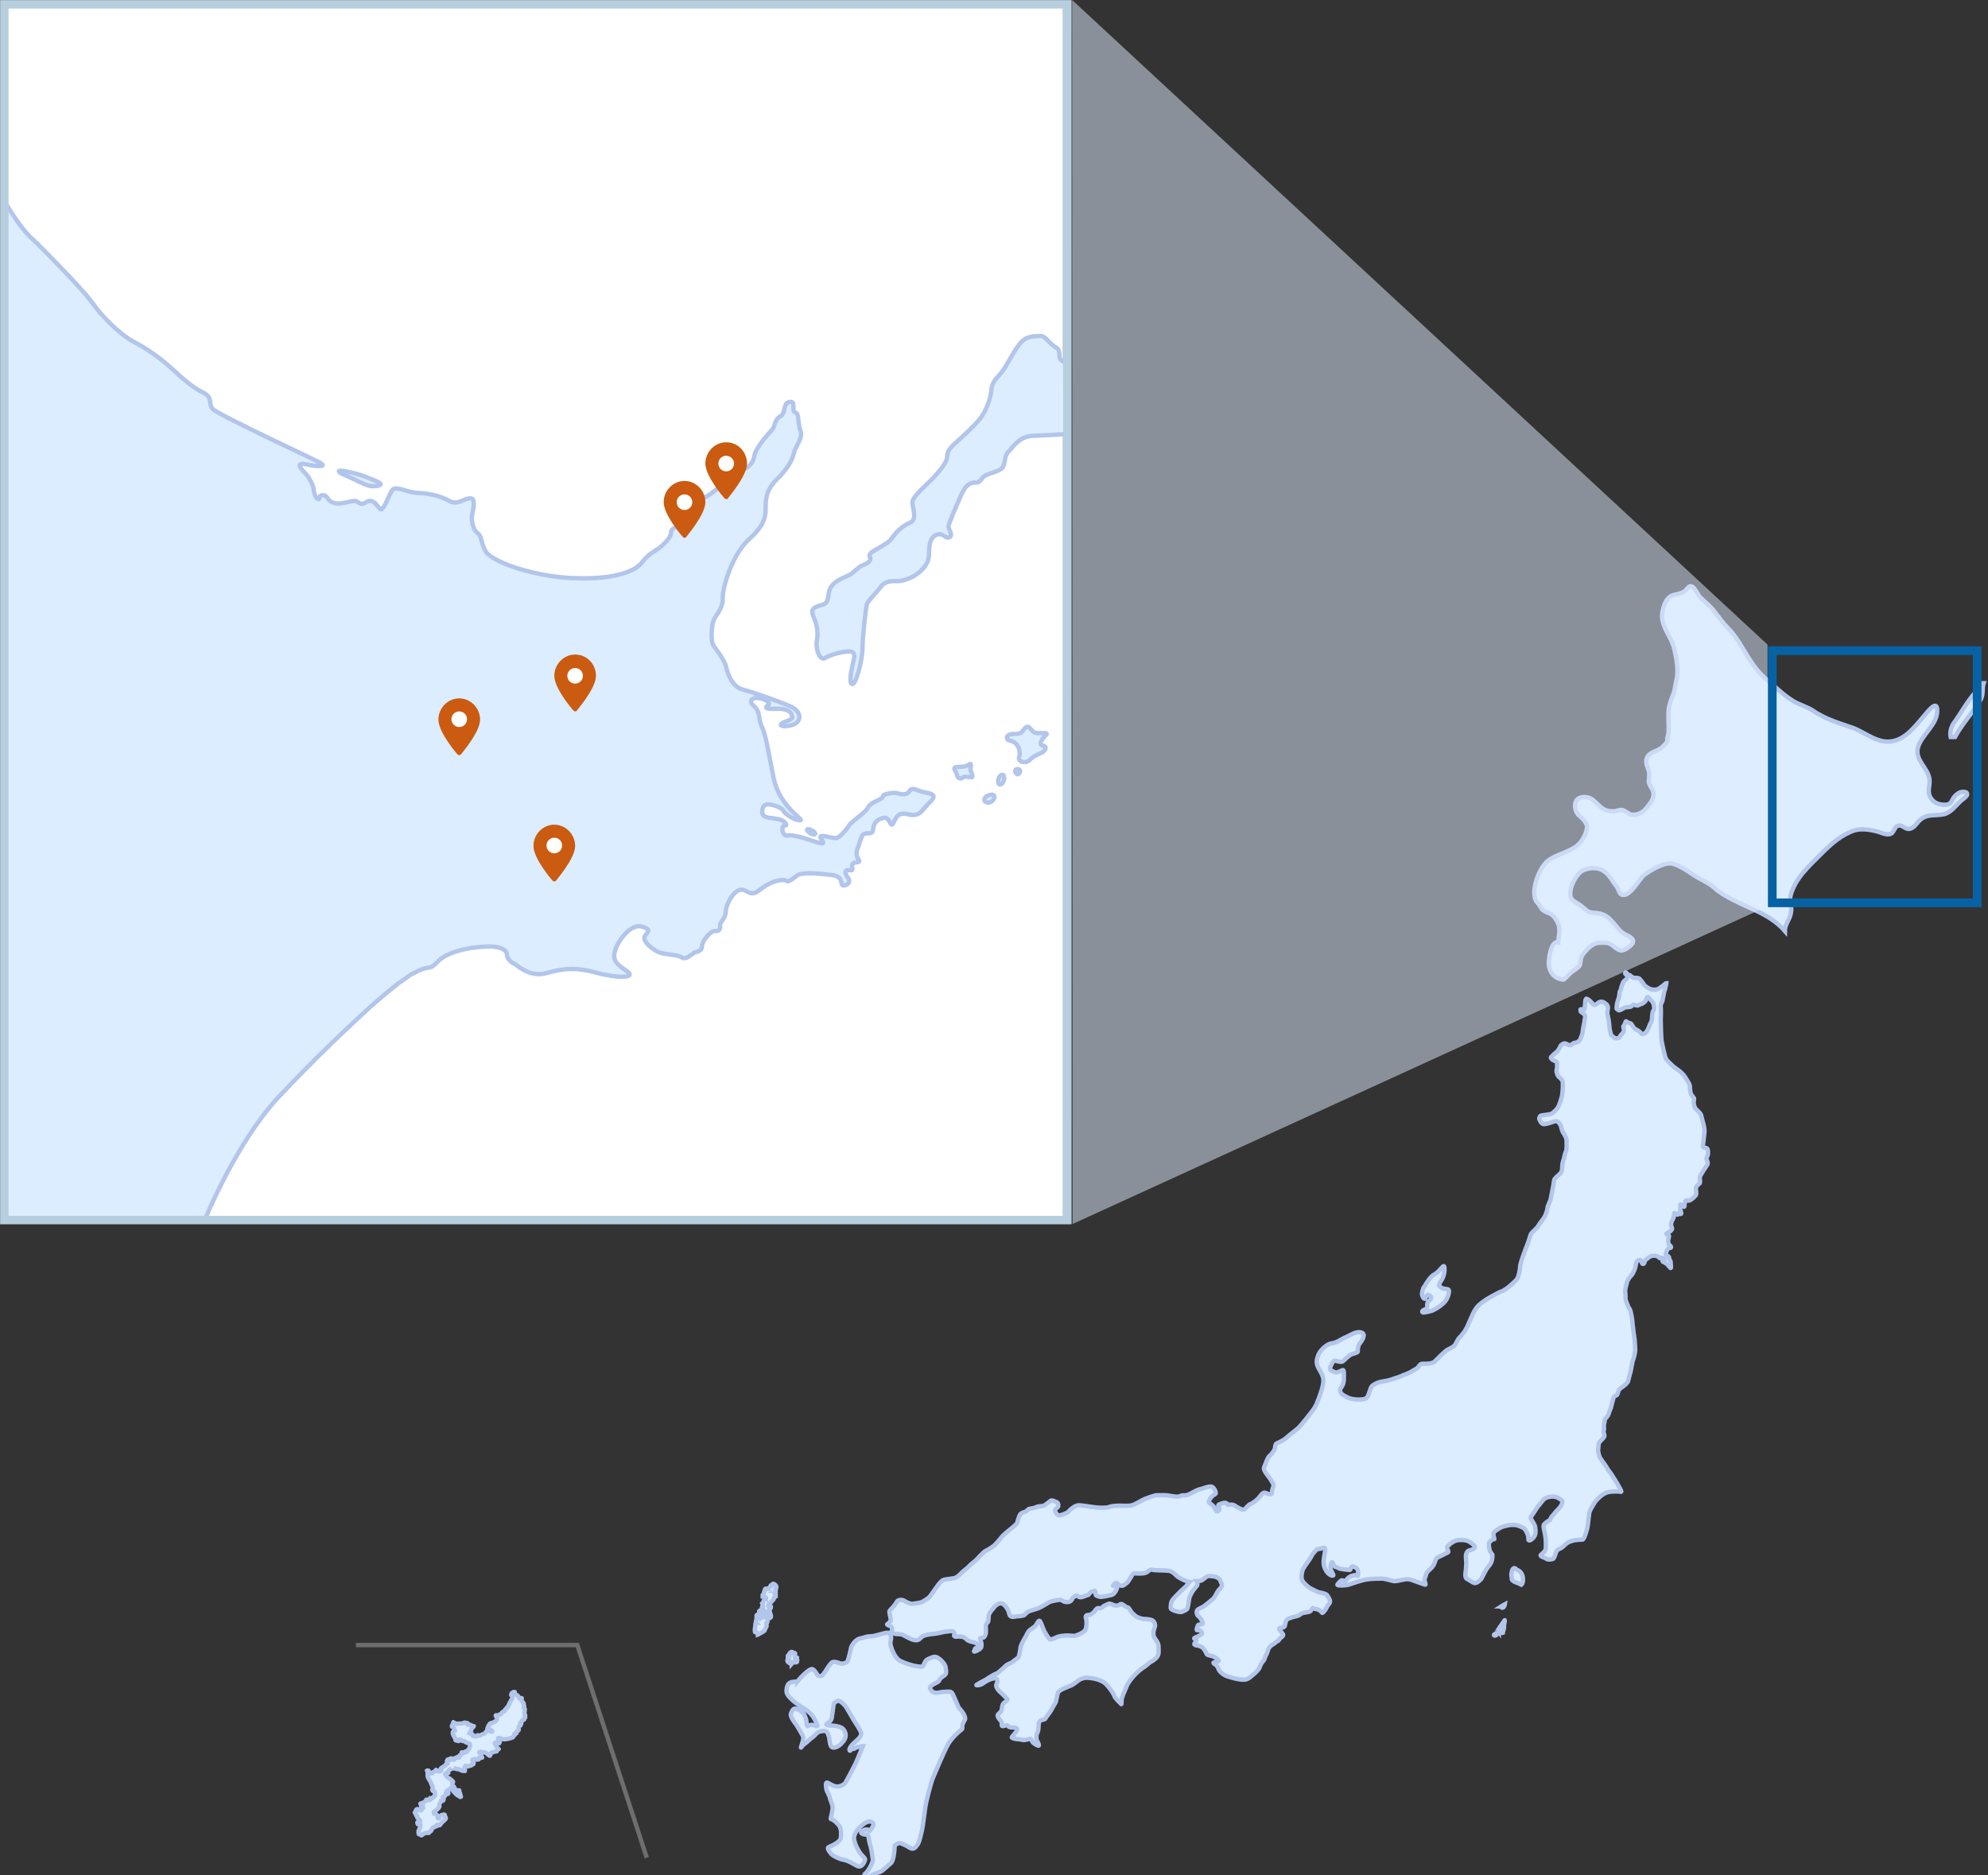 <svg version="1.1" xmlns="http://www.w3.org/2000/svg" x="0" y="0" width="458" height="432" viewBox="0 0 458 432" xml:space="preserve"><rect x="0" y="0" width="458" height="432" fill="#333333" stroke="none"/><style type="text/css">.st0{fill-rule:evenodd;clip-rule:evenodd}.st0,.st2{fill:#dbedff;stroke:#b2c5eb}.st7,.st8{fill-rule:evenodd;clip-rule:evenodd;fill:#ca5b10}.st8{fill:#fff}</style><g id="map"><g id="jpmap"><g id="Group"><path id="Combined-Shape" class="st0" d="M205.1 376.5c.3.7.2 1.1.1 1.5-.1.4-.1.9.1 1.4.1.5.9 2.6 2 3.2s2.9 1.1 3.4 1.2 1.7.3 1.9.1c.2-.2.5-1.4 1.1-1.6.5-.2 1.4-.8 2.1-.5.7.3 1.8 1.4 2 2.1.1.6.4 1.6-.1 2s-.9.6-1.1.9c-.2.2-.2.5-.5.7s-2.2.9-1.8 1.6c.4.6.6.9 1.6.9 1-.1.9-.2 1.4-.2s1.6-.2 1.9.1c.3.2.8 1.6 1.1 2.2.3.6.4 1.2.9 1.7s1.4 1.8 1.1 2.4-.6 1-.6 1.4.1.7-.2.9c-.3.2-2.2 1.8-3.1 3.4s-3 6.6-3.5 7.8c-.5 1.3-1.5 5.2-1.7 6.5s-.6 4.8-.8 5.5c-.2.8-.6 2.9-1.1 3.4-.4.5-.6.9-1.3.8-.6-.2-.8-.5-1.5-.8s-1.2-.6-1.6-.4c-.5.3-.8.3-.8.9s-.2 3.2-.9 3.7-1.7 1.7-2.5 2c-.8.2-1.8.6-2.3 1s-1.1 1-1.1.6.1-.6-.1-.7c-.1-.2-.2-.3.3-.7.5-.4 1.6-2.3 1.6-3-.1-.7-.3-2.2-.5-3-.3-.8-.5-2.1-.5-2.3-.1-.2-.1-.5-.6-.5s-1.3-.3-1.1-.6c.2-.3.6-.5 1-.6.4 0 .8 0 .8.2s.1.3.3 0 .9-1.2.7-1.6-1-.8-2.2.1-2.5 2.3-2.2 3.7c.3 1.4 1.1 2.7 1.5 3.2s1.1 1.1 1 1.3c0 .2-.6 2.1-1.8 1.5s-2-1.2-3.1-1.4c-1.1-.2-2.7-1-3-1.5-.4-.5-1-1.3-.4-1.5s2.6-1.2 2.7-2c.1-.8.2-2.1-.4-2.9-.5-.7-1.2-1.2-1.5-1.4-.3-.1-.5 0-.4-.4s.5-1.9.4-2.7c-.2-.8-.5-1.4-.6-1.8 0-.5-.7-1.5-.8-2s-.3-1.8.2-1.6c.5.2 1.5.9 2.2.9.6 0 1.7-.3 2.1-1.1.4-.8 2.1-3.8 2.6-5.1.5-1.2 1.3-3.1 1.3-3.1s-.6 0-.7.1c-.1.1-.7.1-1 .3-.3.2-.4.3-.5.2-.1-.1-.1-.4-.3-.1s-.5.8-.6.4c-.1-.3.4-1.1 1-1.6.5-.5 1.8-1.4 1.7-2.3-.2-.8-1.3-2.3-1.7-3s-1.4-2.4-1.7-2.9-1.5-1.8-2.1-1.5-.8.4-.9 1.1c-.1.7-.2 1.8-.3 2.2-.1.5 0 .8-.4 1.3-.5.5-1.2.7-.8.9.5.2.9.1 1.7.2s1.6.3 2 .7c.4.4 1.2 1.6 0 3-1.1 1.4-2.5 1.7-2.8.9-.3-.7-.3-1.9-.5-2.3s-.2-1.2-1.2-1.1-1.4.3-1.9.9-.8.6-1.5 1.3c-.7.7-1.1.8-1.4 1.2-.3.4-.5.7-.3.1s.6-1.7.4-2.3c-.3-.6-1.2-2.1-1.6-2.7-.5-.6-1.4-1.9-1.2-2.5.3-.6.5-1.4 1.3-1.1s1.6.9 1.8 1.3c.1.4.5 1.1.5 1.6s.1 1.2.3 1.1.5-.4 1.1-.3 1.2.5 1.1.1c-.1-.4-.7-1.7-1.3-2.4-.6-.7-1.6-1.5-2.3-1.8-.6-.4-3.5-2.3-3.5-3.6s.4-2.1 1.4-2.2c1-.2 1 0 1 0s2.9-3.5 3.7-2.9.9 1.4 1.3 1.5c.4.1.6.2 1.1-.4s1.6-2.7 2.2-2.8c.6-.1 1 .1 1.6.3.5.2 1.4 0 1.7-.4s.9-3.3.9-3.3.7-1.7 2-2c1.4-.3 1.4-.5 2.2-.5s1.4-.2 2.2-.4 2.3-.8 2.6-.1zm50.8-7c.5.3 1.1.5 1.6.4.4-.1.7-.6 1.2-.2.6.4.7.5 1 .6.3 0 .5.4.7.7.1.3.7.9 1.2 1.3s1.5.7 2 .7 1.7.1 2 .4c.3.2.7.9.4 1.6-.3.8-.4 1.5-.1 2.2.4.7.9 1.1 1 2 0 .8.2 1.9-.3 2.5-.5.7-1.2 1-1.8 1.4-.5.4-1 .9-1.4 1.1-.5.3-1.3 1-1.8 1.5s-1.4 1.6-1.8 2.3c-.4.8-.7 1.7-1 2.3-.2.6-.4 1.1-.4 1.4 0 .4 0 1.1-.1.9-.2-.2-1.4-1.3-1.6-1.9s-1.1-1.9-2-2.8c-.9-.8-2.5-1.2-3.5-1.3-1-.1-1.8-.1-2.8.6-.9.7-1.4 1.1-2.1 1.3-.6.3-2.2.8-2.5 1.4s-.4 2.1-.7 2.5c-.3.4-.9 1.7-1.3 2.2s-.9 1.2-1 1.4c-.1.2-.9.2-1.2.5-.2.3-.3.3-.3.8s-.1 1.5-.2 1.7-.3.5-.3.9-.1.7.1 1.1.7 1.3.3 1.2c-.4-.1-1-.5-1.3-.8-.2-.3-.3-.8-.6-.8-.3.1-.6.2-1.3.3-.6 0-.9-.2-1.5-.2s-1.6-.3-1.4-.5 1.2-1.4 1.2-1.6v-.2s.2-.4-1-.4-.9-.4-1.2-.5c-.4-.1-1.1.4-1.3.1-.1-.2.1-.9-.2-1.1-.3-.3-1-1.1-.7-1.5.3-.3.9-.7.9-1.3.1-.7.2-1.1.4-1.3.2-.2 1-.7.9-.9-.1-.1-1.2-1.3-1.6-1.6-.4-.3-1.1-1.2-1-1.7.2-.5.6-1.3-.1-1.5-.7-.1-1.5.3-1.9.5s-.8.5-1.3.8-1.7.4-1.1.1c.5-.4 1.9-1 2.3-1.3s1.7-1.1 2.1-1.2c.3-.1.8-.5 1.2-.9.4-.3.6-.6 1.1-1s1.2-.5 1.6-.9 1.2-.8 1.3-1.1c.1-.3.4-1.7.4-2.1s.7-1.7 1-2.2c.3-.4.6-1.3 1-1.7.4-.4 1.2-.8 1.5-1.2.3-.4.7-1.4 1-1 .3.5.6 1.4.8 1.9.2.5 1.2 2.2 1.5 2.3.3 0 .3 0 .9-.2.6-.3 1-.5 1.8-.6s1.2-.1 1.4-.1c.2 0 1.6.1 1.6.1s2.1-.6 2.5-1.5c.3-.9.2-1.6.2-2 0-.3-.5-1.2.2-1.3.6-.1.6.1 1.3-.5.6-.5.8-1.2 1.3-1.1.4.1.7 0 1.2-.5.4-.1 1.1-.7 1.6-.5zm118.6-145.4c.1-.2.3.2.4.3s.5.3.6.3c.1.1.5.4.7.5s.5.1.9.1.7.2.8.4c.2.2.8 1 .9 1.2s.9.8 1.5 1 1.4.1 1.6 0c.2 0 1.6-1.1 1.7-1.2.1-.2.3-.2.3-.2s-.1.8-.2.9c0 .2-.1.6-.2.8s-.5 2.4-.5 2.4-.5.9-.4 1.3c.1.4 0 2.6 0 3.2 0 .6.1 4.1.2 4.7.1.5.7 3.7 1.1 4.3.4.5 1.2 1.2 1.6 1.6.5.4 1.4 1 1.6 1.2.3.3.8.7 1.1 1.2.3.5 1.1 1.7 1.1 2s.1 1.7.3 2c.2.3.4.6.6.8s0 .7 0 1.1c0 .4.2 1.2.5 1.5s1.1 1 1.2 1.4c.1.4.5 1.9.6 2.3.1.5.2 1 .2 1.4s-.3 2.5-.3 2.8-.2.7 0 .9c.2.2.7.1.9.3.2.2.3 1.2.1 1.6-.2.5-.3.7-.2 1 .1.3.4.7.1 1.2s-.9 1.3-1.1 1.7c-.2.4-.5.7-.6 1.2 0 .5.2 1.2-.1 1.4-.3.2-.7.6-.8 1 0 .4.1 1.1.1 1.2s0 .4-.3.7c-.3.3-.6.6-1.1.9s-1-.1-1.1.2c-.1.3-.3.9-.2 1 0 .1 0 .5-.3.3s-.8-.7-.7-.4c.1.4-.1.9 0 1.1.1.3.4 1 .1 1s-.4-.5-.5-.1c0 .4-.5.2-.6.1-.1-.2-.4-.4-.4-.1 0 .4-.1 1-.3 1.3-.2.3-.5.9-.4 1.4s.3.7.2.9c-.2.2-.3.5-.6.6-.4.2-.9.4-.6.6s.6.2.5.5-.1.6-.2 1c0 .4.1.7.3.9.3.3.5.5.3.7-.3.1-.2-.2-.5.1-.3.3-.5.7-.5.9 0 .2-.3.4 0 .7.3.2.5.2.6.4.1.2-.1 0 .1.5s.3.3.3.8.2 1.5-.1 1.2c-.3-.3-.7-.9-1.1-1.1s-.9-.4-.6-.5c.3-.2.7-.3.3-.5-.5-.2-.6-.3-.8-.2-.2.1-.1.2-.4-.1-.3-.2-.5-.4-1.2-.4-.6 0-1.1.3-1.4.6-.4.3-.6.4-.7.7 0 .3-.1.5-.3.6-.2 0-.3 0-.4-.4-.2-.4-.2-.6-.5-.5-.4.1-.6.2-.7.5s-.2 1.3-.5 1.9-.4.9-.8 1.3-.9 1.2-.9 1.6c-.1.4-.4 1.3-.4 1.9.1.6.1 1.5.1 1.8s.6 1.7.7 1.9c.1.2.4.5.5 1.1s.4 1.7.4 2.6c.1.8.4 3.4.5 3.9 0 .5.2 2.1.1 2.6s-.2 1.2-.4 1.7c-.2.6-.2.5-.3 1.2-.2.7-.2 1.3-.4 1.9-.2.6-.4 1.7-.6 2.2-.3.4-.5.6-.9.9-.5.4-.9.6-1.1.9-.2.2-.3 1.2-.6 1.3-.3.1-.6.2-.7.6s-.5 1.9-.6 2.3c-.2.4-.4 1.1-.6 1.6s-.8.8-.8 1.2c0 .4-.2.9-.2 1.2 0 .4.1.9 0 1.1s-.1.5 0 .7.3.7-.2 1.2-1 1-1 1.3c0 .4-.2 1.4-.1 1.8.1.5.3 1.3.5 1.5.1.2 1.2 1.6 1.4 2 .2.4.8 1.2 1.1 1.6.3.5 1.5 2.3 1.6 2.6.2.4.7 1.2.7 1.3 0 .1.1.3-.2.2-.3-.1-1.6-.1-2.4 0-.7.1-1.1.3-1.6.6s-1.7 1.4-2 2-1.1 1.6-1.2 2.5-.3 2.8-.4 3.2c-.1.4-.7 2.7-1.1 2.7s-1.6.1-2 .2-1.2.3-1.7.7c-.5.4-.8.8-1.3 1.1-.5.2-.9.4-1.1.9s-.4 1.5-.8 1.6-1.2.2-1.5-.1c-.4-.3-1.6-.5-1.2-.9s1-.7 1.1-1.4c.1-.7 0-2.5-.1-2.9 0-.4-.4-1.9-.4-2.1s0-.5.2-.7.6-.5.9-.7c.3-.1.5-.2.5-.5.1-.3.7-1 .9-1.2.2-.3.6-.7.9-1s1.3-1.5.8-2-1.3-.9-2.1-.9c-.7 0-1.6.2-2 .6s-1.2 1.5-1.5 1.8c-.3.4-.6 1-.9 1.4-.2.4-.8.9-.6 1.3.2.4.8 1.3.9 1.6.1.4.4 1.9-.2 2.6-.5.7-1.4 1.2-1.3.4.1-.8-.6-1.9-.8-2.2-.2-.3-1.4-.8-1.9-.9s-1.3-.1-1.8 0-1.5.3-2 .6-1.3.8-1.4 1-.2.5-.1.9.3.8.1.7c-.2-.1-1.2.6-1.2 1.1s.1 1.2.2 1.5.5.9.6 1c0 .2.2 1.5-.8 2.6-1 1.2-1.4 2.5-1.7 2.9-.4.5-1.2 1.2-1.7 1s-1.3-.8-1.6-.9c-.3-.1-.5-.7-.4-1.3.1-.6.2-1.8.2-2.3s-.1-1.2-.1-1.7.3-1.2.8-1.3c.5-.1 1.3-.4 1.3-.8 0-.3-.9-1-1.5-1.3s-1.8-.4-2.7-.2c-.8.2-1.6.8-1.8 1.1-.3.2-.5.2-.4.7s.5.8.1 1l-1.6.8c-.5.2-.9.4-1.1.7-.1.4-.4 1.3-.8 1.8s-1.3 1.1-1.4 1.6-.5 1.2-.4 1.6.4 1 .1.9-1.5-.5-2.3-.8-1.4-.6-2.5-.4c-1 .2-1.7.4-2.3.4-.6-.1-1.9-.5-2.6-.6-.7 0-2.6 0-3.8.2-1.2.2-3.5 1-4.1 1.2s-2.7.3-2.6 0c.2-.3.9-1.2 1.2-1 .3.1.6.5.8 0 .3-.5 1-1 1.5-1.1s.7-.2 1 0 .3-.1.3-.5-.1-1.1-.5-1.3c-.4-.2-.9-.5-1.1-.1s-.1.7-.6.6-1.7-.1-2.3-.4c-.5-.3-.8-.2-1-.5s-.5-1.2-.6-.8c-.2.4-.4.9-.2 1.6.2.6.8 1.4.5 1.4-.3.1-1.1-.2-1.7-1.3-.6-1.1-.5-1.9-.4-2.7.1-.8.3-1.6.3-1.9s0-.5-.3-.5-.3.1-.7.2c-.4.1-.6 0-.9.2s-.5.5-.7.7-.6.8-.7 1.1c-.2.4-1.5 2.1-1.8 2.7s-.5 2-.2 2.6 1.5 1.7 2 1.9c.5.2 1.6.9 2.1.9.5.1 1.5.3 1.7.7.2.4.9 1.2.5 1.8-.5.5-.6.9-.9 1.4-.3.4-.7.9-.8.8-.1-.1-.4-.5-.8-.7-.3-.1-.5-.2-.8-.2s-.5-.4-.7-.1-.3.7-.9.8c-.5.1-.7.1-1.1.2s-.6.2-.8.4-.8.4-1.4.5c-.6.2-1.6.4-1.8.9-.2.5-.2.9-.3 1.2-.1.2-.3.4-.6.4-.4 0-.8.1-.7.4.1.3 1.1 1.1.9 1.4-.2.4-.6.5-.8.8-.2.3-.3.4-.4.5s-.3 0-.5.3c-.2.2-.7.5-1 .7s-.8.8-.8 1.2c-.1.5-.5 1.1-.6 1.4-.2.3-.1.6-.4.9s-.8 1.1-.8 1.3c0 .2-.4.9-1.2 1.6-.8.6-1.4 1.5-2.6 1.5s-2.9-.5-3.8-.8-1.8-1.1-2-1.7c-.2-.5-.5-.9-.7-1s-.7-.4-.3-.5c.4-.1 1.4-.2 1-.5s-.7-.7-1.3-.9c-.6-.2-1.2-.2-1.4-.5-.2-.4-.5-1.2-1.1-1.6-.6-.3-1-.4-1.3-.4-.3-.1-.6-.2-.4-.5s.5-.5.4-.8c-.2-.2-.8-.2-.3-.5.5-.2 1.7-.7 1.6-1 0-.3-.3-.6-.6-.7-.4-.1-.7.2-.6-.3s.3-1 .5-1 1 0 .9-.4-.7-1.4-1-1.5c-.3-.2-.6-1-.3-1.4.3-.4 1.1-.6 1.5-.9s2.1-1.6 2.4-2 .7-1.3 1-1.7c.4-.4.8-.8.8-1.2 0-.4-.4-.9-.4-1.1s-.5-.6-1-.8c-.5-.1-1.6-.3-2-.1-.4.2-1.2 1-1.5 1-.1 0-.5.1-.9.1.2.3.2.7.1 1-.3.4-.7.8-1.1 1.4-.3.5-.5.9-.7 1.4-.1.5-.3 2.3-.5 2.6-.3.3-.8.5-1.3.7-.5.1-2.5-.4-2.5-.9 0-.4 0-1.5.5-2 .4-.5 1.7-1.8 1.7-1.8s1.1-1 1.3-1.2c.2-.2.5-.7.8-1-.1 0-.2 0-.3-.1-1-.3-2.4-1-2.7-1.4-.4-.4-1-1-1.8-1.1s-3.4-.1-3.6-.2c-.2 0-.4-.2-.8.1-.4.2-.5.6-1.5.7s-1.3 0-1.8 0-.6.2-.8.6c-.2.3-.8 1.4-1.1 1.6-.4.2-.8.9-1.5.6s-.8-.8-1.1-.6c-.3.2-.8.7-.5.7s.8-.1.9.2c0 .3-.5 1.7-1.4 1.9-.9.2-2.2.5-2.7.4-.5-.2-.9-.2-.9-.6-.1-.4 0-.9-.3-.8-.2.2-.6.1-.9.4s-.3.6-.9.7c-.6.2-1.3.6-1.8.3s-.5-.4-.7-.2c-.3.2-.6.3-.7.5-.1.3-.4 1-1.4.9-.9 0-.9-.5-1.5-.5-.5 0-2 .3-2.4.5s-1.8 1.1-2.5 1.4-2.1.6-2.4.8c-.3.1-.8.8-1.1.9-.4.1-1.1.2-1.5.2-.5 0-.6.2-1.2.1s-.6-.8-.8-1.4c-.3-.5-.9-1.7-1.8-1.7-.9.1-1.4.8-1.7 1.2-.4.4-.9 1.1-1 1.5-.1.5 0 1.3-.2 1.6-.2.2-.5.5-.5.9s.1 1.5 0 1.8-.3.9-.6.9c-.3.1-.8 0-.7.3.1.3.4 1.1.3 1.5 0 .4 0 .5-.5.9-.6.4-1.4.7-1.2.4.2-.2.1-.7.5-.7s.6.1.6-.3-.6-.9-1.1-1-1.2-.3-1.5-.5-.7-.8-1.4-.8c-.7-.1-1 0-1.3 0s-.5-.2-.4-.4c.2-.2 0-.9-.5-.9s-2.1.2-2.8.4c-.7.2-2.2.3-2.6.4-.5.1-1.2.2-1.6.6-.4.3-.5.7-1.3.7s-1.6-.5-2.2-.8c-.7-.3-.6-.5-1.6-.6-.9 0-1.7-.1-1.7-.5s.1-1.1-.3-1.3c-.5-.2-1-.4-.8-.5s.8-.6.8-1c0-.5-.4-1.7-.3-2 .1-.2 1-1.1 1.2-1.4.2-.2.6-1.1.9-1.1.3-.1.8-.2 1.3.1.5.3 1.4.8 2 .7.5-.1 1.6-.2 2.1-.4.5-.3 1.6-.9 1.9-1.4.4-.5 1.4-2 1.8-2.5.4-.5.9-1.2 1.6-1.3.6-.1 1.6-.2 2.1-.3.5-.1 1-.5 1.5-1 .5-.6 1.7-1.4 2-1.8s1.3-1.1 1.6-1.4c.3-.3 1.7-1.9 2.2-2.1s2.2-1.3 2.3-1.6c.2-.2 1.1-1.2 1.2-1.4.1-.2 1.3-1.3 1.7-1.6.4-.3 1.9-1.5 2-1.8s.5-1.8.8-2.1c.3-.3.8-.4 1.1-.5.3-.1.7-.7 1-.7.2 0 1.2-.2 1.6-.4.4-.2 1.5-.2 1.7-.3.2-.1.7-.5 1.1-.8s.5-.5.9-.4c.4.2 1.1.4 1.2.6s.2.7 0 .9c-.2.2-.8.6-.6 1 .1.4.6 1.1 1.2.9s1.6-.5 1.9-.9 1.5-1.4 2.3-1.4 3 .4 4 .5 2.6.1 3-.1 1.5-.3 2.4-.3 2.2.1 2.9-.1c.7-.2 2.2-1.1 2.6-1.3.4-.2 2.3-.9 2.9-1 .6 0 2.3-.1 3.1.1.8.1 1.6.3 2.1.2.5-.1.7-.3 1.1-.3.4.1 1.1-.1 1.5-.3.4-.2 1.9-1.1 2.4-1.1.5-.1 2.3-.9 2.8-.5.5.3 1 1.4.7 1.6s-.7.4-1 .8-.7 1-.4 1.3c.4.3.4.2.9.7s.6 1.5 1 1.2.5-.4.4-.8-.5-.6 0-.8c.5-.2 1.2-.5 1.6-.3s.1.5.5.4c.5-.1 1.1-.1 1.5.2.4.3 1.8 1.1 2.1.9.4-.2.9-1.1 1.5-1.3.6-.2 1.5-1 1.8-1.3s.9-1.4 1.5-1.3c.5.2 1.3.5 1.5.3s.1-1 .4-1.6c.3-.5-.2-1-.5-1.6s-1.9-2.2-1.6-2.9c.3-.8.8-2.2 1.2-2.6.5-.4 1.2-1.3 1.3-1.8.1-.5.1-1.1.5-1.2s2-1 2.2-1.3c.3-.3 2.4-1.9 2.8-2.3s2.9-3.4 3.6-4.5c.1-.2.3-.5.5-.9l.3-.8s.9-2.1 1.2-3.8c.3-1.6-.3-2.3-1-3.6-.7-1.3-.5-2-.1-3.1s2-2.6 3.1-2.7 2.4-1.1 3.2-1.4c.8-.3 2.4-1.5 3.6-1.1 1.3.4 0 2.1-.4 2.6s-.4 1.5-.4 1.8-1.2.5-1.6.7-1.5 1.2-1.8 1.5-1.2.1-1.7-.1c-.4-.2-.9.6-1.2 1.4s.3.9.9 1.2c.6.3 1.3-.2 1.8-.4.5-.3.4.8.4 1.6s0 1.6-.7 2.5c-.6.9.5 1.6.5 1.6l.9.5c.4.2.7.3 1.1.4 1 .2 3 .3 3.5-.3s.8-2.4 1.2-2.7c.4-.3 1-.7 1.8-.9.9-.2 1.9-.3 2.4-.5s2-.6 2.6-.9 1.4-.5 2.1-.9c.6-.4 1.3-.7 1.6-1 .3-.3.5-.9 1.1-.9s2.3.1 2.9-.6c.7-.7 2.2-2.2 2.8-2.6.6-.3 1.6-.7 1.9-1.3.4-.7.5-1.1 1-1.6s.9-1.1 1-1.2.7-1.2.7-1.2c.3-.7.8-1.8 1.1-2.5.3-.7.8-1.7 1.3-2.2.4-.5 1.7-1.4 2-1.6s2.7-1.6 3.6-1.9 2.9-2.1 3.4-2.7.8-2.5.8-3.1 1.4-4.4 1.6-4.8.7-2.2.9-2.6c.2-.4 1.5-1.4 1.7-1.9.2-.4 1.1-1.5 1.4-2s.7-1.7.7-2.1.6-1.5.7-1.9.2-1 .3-1.5c.1-.5.5-2.5.5-2.9 0-.5 1.3-1.4 1.6-1.8.3-.4.3-1.3.3-1.6 0-.4.2-1.2.4-1.7.1-.4.2-1.1.4-1.5.3-.3.2-2.3.2-2.7 0-.4-.4-1.2-.7-1.6-.3-.4-.5-1.2-.6-1.6 0-.3-.5-.9-.8-1.1-.2-.2-.9 0-1.1.1s-1.2.4-1.9.5c-.7.1-1.1-.9-1.2-1.2-.1-.3.3-.8.4-.8s1.5-.2 2.1-.3 1.4-1 1.7-1.4c.4-.4 1.1-2.8 1.1-3.2.1-.5.2-2.5.1-2.9-.1-.5-.8-1-1-1.2s-.3-.7-.4-1 .1-.9.1-1.1v-1.1c0-.2-.4-.3-.8-.5-.4-.1-.4-.4-.6-.5-.2-.2.5-.7.6-.8.1-.2.6-.5.8-.7.2-.2.7-1 .8-1.3.1-.3.6-.5.8-.6.2-.1.8.2 1.2.4.3.1.8-.3.9-.4 0-.1.8-.2 1-.3.2-.2.6-.4.6-.5s.4-1 .5-1.3.1-.9.2-1.3.2-1.2.3-1.5c0-.3.2-1.1.2-1.4 0-.3-.7-.8-.9-.9-.2-.1-.2-.4-.2-.6 0-.2.7 0 .8 0 .2 0 .2-.4.2-.6 0-.2.1-1.1.1-1.3 0-.3.2-.7.3-.6.1 0 .6.3.9.6s.5.6.8.8c.3.1.7-.2.9-.4.2-.2.7-.4 1-.3.3 0 .9.5 1.1.7s.3.8.2 1c-.1.3-.1 1.1-.1 1.1s.3 1.3.3 1.4c0 .1.2 1.5.2 1.8 0 .4.3 1.3.3 1.5s.5.5.8.8c.3.2.6.1.8.1.3-.1.3-.1.5-.4.1-.3.6-.7.8-1 .2-.3.1-.6 0-1s0-.4.1-.5.3-.6.4-.9c.1-.3.4.2.6.2.1 0 .6.2.7.3.1.2.5.7.6.9s.7.5.9.6c.2.1.7.5.8.7.1.2.5.2.8 0s.7-.8.8-1.1c.1-.3.7-1.6.8-1.8.1-.3.1-1.4.2-1.8 0-.4.3-.6.4-.9 0-.3-.1-1.2-.3-1.5-.2-.3-.7-.8-.8-.9-.1-.1-.3-.4-.4-.4-.2 0-.4.5-.4.7s-.3.4-.5.6c-.2.2-.5.3-.8.4-.3.1-.6.3-.7.3s-.6-.2-.7-.2c-.1-.1-.4.1-.5.2-.1.1-.3.3-.6.3-.2 0-.7.1-.9.1-.2 0-.6.3-.8.4-.2.1-.6.3-.7.3s-.3-.2-.5-.3 0-.8 0-1.1.2-.7.3-1.1c.1-.3.3-.9.3-1.5 0-.5.3-.6.3-.8s.3-1.2.5-1.6c.2-.4.5-.6.8-.8.2-.2.2-.8.2-1-.7-.2-.5-.3-.4-.5zm-41.9 67.6c.2 0 .2.5.2.9 0 .5-.2 1.3-.4 1.8s-1.1 1.5-.8 1.9c.4.3.5.5 1 .6s1.1 0 1.2.4-.2 2-1.2 2.9-1.7 1.3-2.3 1.6c-.5.3-2 .6-2.4.6-.3 0-.4-.4.1-.6s.8-.3.8-.8 0-1 .3-1.2.9-.8.5-1.1c-.4-.3-.5-.6-.9-.2-.3.3-.3.9-.6.7s-.5-.8-.5-1.1c0-.3.1-.7.2-1 0-.3.3-.6.5-.9.1-.3.9-1.4.9-1.4s.7-.9 1.1-1.1c.3-.1 1-.7 1.2-.9.3-.3.9-1.1 1.1-1.1zm56-156c1.4-2 2.3 1.2 3.2 2 1.1 1.1 2.2 1.9 3.2 3.2s1.9 2.6 3 3.7c3 3 4.4 7.1 7.3 10.3 1.1 1.2 2.3 2.2 3.5 3.2 1.3 1.2 2.7 2.4 4.3 3.4 1.5.9 3.2 1.3 4.7 2.3.4.3.9.6 1.3.8 2.5 1.4 4.9 2.1 7.8 3.1 2.9 1.1 5.6 3.6 8.9 3.1s5.5-3.6 7.5-5.9c.7-.8 2.9-3.8 3-1.4.2 3.5-3.8 5.8-4.5 9-.5 2.7 2.3 4.4 2.7 6.9.2 1.1-.3 2.3-.1 3.4.2 1.1 1.1 2.1 2.2 2.4.6.2 1.6.3 2.2.1.7-.2.9-.9 1.2-1.4.4-.6.9-1.1 1.7-1.4.5-.1 1.4-.2 1.5.4.1.5-.8 1.1-1.2 1.4-1.3 1.1-2.4 2.9-4.2 3.3-1.8.4-3.6-.1-5.2 1.1-.8.6-1.2 1.5-2 2-1.5.9-2.1-.7-3.2-.5-.8.1-1 1.2-1.5 1.7-.7.7-2.2.1-3-.2-1.7-.5-3.9-.9-5.6-.4-3.1 1-5.5 3.2-7.7 5.4-2.8 2.8-6.1 5.7-7.1 9.7-.3 1.3.4 2.5.1 3.9-.2 1.5-1.4 2.6-1.4 4.2-3.2-3.7-7.7-5-12-7.2-1.5-.8-3-1.6-4.3-2.8-.9-.8-2.1-1.4-3.2-2-2.1-1.1-3.9-2.8-6.3-3.5-.8-.2-1.5 0-2.2.2-1.6.5-3 1.4-4.3 2.3-1.2.8-3.4 5.4-5.3 4.6-.5-.2-.6-.9-.9-1.4-.2-.5-.6-.9-.9-1.3-.7-1.1-1.4-2.2-2.6-2.9-1.4-.8-4-.6-5.2.5-1.1 1.1-2 2.8-2.2 4.3-.3 2.3 1.1 2.3 2.6 3.5 1 .8 1.5 1.5 2.8 1.5 2.5.1 3.4 1 4.9 2.8.8.9 1.1 1.5 2.2 2.1 1.2.6 2.7 1.3 1.5 2.5-.5.5-1.8 1.6-2.7 1.2-.8-.3-1.4-1-2.1-1.4-.8-.4-1.4-.3-2.3-.3-1.8 0-2.9 1.3-3.9 2.5-.7.8-.6 1.7-.8 2.6-.2.6-1.5 1.3-2 1.7-.3.2-1.6 1.7-1.8 1.7-2.1-.2-3.3-1.7-3.4-3.7 0-1.1.5-5.4 2.2-4.9 0-1.3.5-2.6.1-3.9-.2-.8-.9-1.9-1.5-2.4-.7-.5-1.5-.6-2.1-1.1-.5-.4-.7-1.1-1.2-1.6-2.1-2 .2-8 2.1-9.6 2.1-1.8 5.7-2.2 7.5-4.2.8-.9 1.5-2.2 1.7-3.5s-1.2-2.3-2-3.1c-1-1.1-1.2-3.6.7-4 2.9-.6 3.5 2.2 5.8 3 .5.2 1.1.2 1.7.2s1.3-.4 1.8-.3c.9.1 1.5 1 2.4 1.1 1.1.1 2.3-.4 3-1.2.8-.9 1.7-1.9 1.9-3.1.2-1.4-.6-1.8-1-3-.2-.8.2-1.6 0-2.5-.2-1.1-.8-1.8-.6-2.9.3-1.3 1.3-1.6 2.4-2.1 1.2-.5 1.5-1 2.3-1.9.1-.1.1-.3.1-.4l.1-.1s-.1-.2-.1-.4c.1-.2.3-1.2.3-1.5.1-1.6-.1-3.2 0-4.8.1-1.4.6-2.6 1.1-3.9.4-1 .4-2 .7-3.1.6-2.5 0-5-.5-7.4-.6-2.5-2.7-4.7-2.8-7.3 0-1.6.7-4.5 2.6-5 1.6-.4 2.4-.5 3.1-1.4z"/><path id="Fill-101" class="st0" d="M120.9 395c-.1 0-.1-.2-.1-.3 0-.2.1-.3.1-.4-.1-.1-.1-.1 0-.3s-.1-.5-.2-.5-.1-.1 0-.2c.1 0 .1-.2 0-.4s-.1-.2 0-.3c0-.1-.1-.3-.2-.4-.1-.1-.2-.1-.3-.3-.1-.2-.1-.3 0-.5s-.1-.2-.2-.2-.2 0-.3.1c-.1.2-.1-.2-.2-.3-.1-.1-.2-.2-.2-.3 0-.1-.3-.2-.4-.2-.1 0-.1-.2-.3-.3-.1 0-.1-.2 0-.3.1-.1-.1-.1-.2-.1s-.1 0-.2.1c0 .1-.1.1-.2.1s-.1.1-.2.3c-.1.2 0 .3.1.4s.2.1.2.2-.1.3-.1.4c-.1.1-.2.4-.4.7-.2.3-.2.5-.3.6 0 .1 0 .2-.1.3-.1 0-.1.1-.2.3 0 .2-.1.1-.2.2s-.1.1-.2.3c-.2.1-.3.2-.3.4s-.1.2-.3.2c-.2.1-.3.2-.4.3-.1.1-.1.4-.3.4s-.3 0-.4.1c-.1.1-.3.2-.5.1s-.2 0-.2.1.1.1.2.3c.1.2.1.6 0 .7l-.1.1c-.1.1-.2.2-.4.3-.2.2-.6.2-.8.3s-.3.1-.3.2 0 .3-.1.3c-.2 0-.2.1-.2.2s0 .1-.1.2-.1.3 0 .5.3.1.5.1c.1 0 .2.1.3.2 0 .1 0 .1.2.2.1.1-.1.1-.1 0h-.3c-.1 0-.2 0-.2-.1s.1-.1 0-.2-.1 0-.1 0c0 .1-.2.1-.2-.1 0-.1-.1-.1-.2-.1s-.1.1.1.1c.1 0 .1.1-.1.2-.1.1-.3.2-.5.5l-.2.2c-.1.1-.2.1-.2.1-.1 0-.4.1-.7.3-.3.2-.3.1-.5 0-.3-.1-.2.1-.3.2s-.3.1-.4 0c-.1-.1-.2 0-.3 0s-.2 0-.3-.1 0-.1 0-.2-.1-.1-.2-.2-.1-.1-.2-.1h-.2c-.1 0-.1-.1-.2-.1 0-.1.1-.1.2-.1.1.1.1 0 .1-.1-.1-.1 0-.2.1-.3 0-.1.1-.3.1-.4s.1-.3.2-.3l.3-.3c.1-.1.1-.1 0-.1s-.4-.1-.5-.2-.4-.1-.6-.2c-.2-.1-.1.1-.2.1s-.1-.1-.1-.2c.1-.1.1-.2 0-.2s-.3-.1-.5-.1c-.2-.1-.3 0-.5.1s-.7.1-.9.1h-.4c-.1 0-.2.1-.3 0-.1 0-.3-.1-.4-.1-.1 0-.1-.1-.2-.2s-.1 0-.1.1-.1.2-.1.3c0 .1 0 .1-.1.2s-.1.2-.1.3c0 .1 0 .2.1.1.1 0 .1 0 .2.1s.3.3.3.4 0 .3.1.4 0 .1-.2.1-.2.1-.3.3c0 .2 0 .5.1.6 0 .1.2.2.2.3 0 .1 0 .2.1.3.1.1.2.3.2.5s.1.2.3.2c.1 0 .1 0 .3.1s.2 0 .3-.1.1-.2.1-.2h.2c.1 0 .2.1.3.2s.1.2.4.1c.2 0 .2 0 .5.3.3.2.7.2.8.3.1 0 .2.1.2.4s-.1.5-.2.7c-.1.2-.2.3-.3.4s-.1.2-.3.4c-.1.2-.1.1-.2 0 0-.1-.1-.1-.2 0l-.3.3c-.1.1-.2 0-.3-.1-.1-.2-.2-.1-.1.1s-.2.2-.2.3c0 .1 0 .2-.2.2s-.1 0-.2.4-.2 0-.4 0c-.2.1-.4.2-.5.2s-.1.1-.1.2 0 .1-.2.2-.2 0-.3-.1-.1-.1-.3-.2c-.1-.1-.2.1-.2.2s0 .1-.2 0c-.1-.1-.1 0-.1.1v.1c-.1 0-.1-.1-.1-.1-.1-.1-.2 0-.3 0s0 .2-.1.3c-.1.1-.1.1.1.4.1.3 0 .3-.2.3s-.2.1-.2.2c0 .2-.2.3-.3.3s-.1 0-.2.1-.3.2-.3.2c0 .1-.2.2-.3.2s-.1.2 0 .3c.1.1.1.2 0 .3-.1.1-.2.1-.3.1h-.2c-.1 0-.1.1-.2 0l-.2-.2c-.1-.1-.2 0-.2-.1s0-.1-.1 0-.1.2-.1.2c-.1 0-.1.1-.3.2-.2 0-.4.2-.4.3 0 .1-.1.1-.2.1h-.2c-.1-.1-.3-.3-.4-.5-.1-.2-.2-.2-.3-.2-.2 0-.2 0-.1.1s.1.2.1.3v.8c0 .5.4.9.6 1.3.1.2.2.4.3.7.1.3.3.6.3.7 0 .2-.1.4-.1.4-.1.1 0 .3.1.4s.1.1.3.1c.1-.1.2.2.2.3v.7c0 .1-.1.1-.1.1-.1 0-.1.1-.2.2s-.2.2-.3.2c-.1.1-.1.2-.2.1h-.2v.2c0 .1-.1.1-.2.2h-.1c-.1.1-.1.1-.2 0 0-.1 0-.1-.2-.1-.1 0-.1.1-.2 0-.2 0-.1.1-.2.2s-.1.2-.1.2c0 .1-.2.1-.3.2s-.1.1-.2.1-.1 0-.2.1c-.1 0-.1.1 0 .2s.1.1.1.2v.1c0 .1-.1.1-.1 0-.1 0-.1-.1-.2-.2l-.2-.2c-.1 0-.1.1 0 .2s.1.2.1.3c0 .2 0 .1.1 0s0-.1.1-.1c.1.1.1.4.2.5.1.1.1.2 0 .1h-.2c-.1 0-.2.1-.4.2-.1.1 0 .2.1.3.2.1.2.1.1.1s-.1.1-.3-.1-.3-.1-.4-.1c-.1 0-.1-.1-.2-.1 0 0-.1 0-.2.1s0 .1-.1.2-.1.1 0 .2c.1 0 .1.2-.1.2s-.2.1-.1.2.2.3.2.4.1.2.2.2.1.1.1.2v.1c-.1.2.1.2.1.2s.1 0 .1.2c0 .1 0 0 .2.2.2.1.1.1.3.3.1.1-.1.1-.1.1-.1 0-.3.2-.5.2-.1.1-.1.2 0 .4s0 0 .2 0c.1 0 .2-.1.2.1s.1.1.2.1c.1-.1.1.1 0 .1s-.1 0-.1.1 0 .2.1.2 0 .2-.1.4-.2.4-.3.7c0 .3 0 .7.1.7s.2.1.3.1c.1.1.1 0 .2.1 0 .1.1.1.2 0 .1 0 .2-.2.2-.2.1-.1.5-.2.7-.3.2-.1.2-.1.4 0s.3 0 .4-.1c.1-.1.1-.2.2-.3h.1s.1 0 .1-.1c.1-.1.2-.4.3-.6s.2-.2.3-.2.2 0 .3-.1l.1-.1c.1 0 .2 0 .4-.1.3 0 .1-.2 0-.2-.1-.1 0-.1.1-.1s.3 0 .3.1c.1 0 .2.1.2 0l.2-.2c.1-.1.2-.3.3-.4l.5-.5c.2 0 .1-.1.2-.2s0-.1.1-.1.1-.1.1-.2 0-.3-.2-.3c-.1-.1-.1-.2-.1-.3 0-.1.2-.1 0-.2s-.1 0-.3 0c-.1 0-.3 0-.6.2s-.3.3-.3.5-.1.2-.1.1c-.1-.1-.1-.1-.1 0-.1.1-.2 0-.2-.1v-.2s0-.3-.1-.4l-.1-.1c-.1-.1-.3-.2-.5-.2s-.2-.2-.2-.3c-.1-.1.1-.2.3-.3.2-.1.3-.2.4-.3.1-.1.1-.2.2-.2l.2-.2c0-.1.1-.1.1-.2l.1-.1c.1-.1 0-.2 0-.4s0-.3.1-.4.1-.2.2-.3.1-.2.1-.2c.1 0 .1-.1.2-.1 0-.1.2-.1.3-.1.1-.1.1-.2.1-.4 0-.1 0-.2-.1-.2l-.1-.1c0-.1 0-.1.1-.1s.2 0 .3-.1c.2-.1.2-.3.2-.5 0-.1.3-.1.4-.1.1 0 .2.1.3-.1s-.1 0-.2-.2c-.1-.1-.1-.1-.2-.1-.2 0-.1-.2 0-.2.1-.1.1-.2.3-.2.1 0 .1 0 .2-.1s.1-.2.1-.2.2-.1.3-.2.1-.1.3.1c.2.1.1.2.2.4s.3.4.7.8.4.4.6.4c.1.1.2.1.3.2.1.2.1.1.2.1.2 0 0-.3 0-.4s-.1-.3-.2-.6-.3-.3-.3-.3c0-.1-.2-.1-.2-.1h.3c.2 0 .1-.1.1-.1h-.6c-.1-.1-.1-.2-.3-.2-.1-.1-.2-.2-.2-.4s-.5-.6-.5-.7 0-.4.1-.5.1-.2 0-.3l-.3-.3c-.1-.1-.2-.1-.3-.2 0-.1-.1-.1-.1-.1-.1-.1-.2-.1-.4-.2s-.3-.2-.3-.3c0-.1-.1-.2-.1-.2-.1 0-.1-.1-.2-.2s-.1-.2 0-.2.2 0 .1-.1 0-.1.1-.1h.4c.2 0 0-.2 0-.3 0-.1.1-.2.2-.2.1-.1 0-.2.1-.2.1-.1.2-.1.3-.2.1 0 .2-.1.3-.1.2 0 .2-.1.2-.1 0 .1.2 0 .3 0s.3.1.4.1c.1.1.2.1.5.1s.5.2.8.3c.2.1.3.1.4.1.1 0 .2-.1.3 0s.1 0 .1 0c-.1 0-.1-.2-.2-.2 0-.1.1-.3.1-.3.1 0 .2-.1.1-.2s-.1-.2 0-.2 0-.1.1-.2c0-.1.1-.1.2-.1s.2.1.3.1c.1.1.2.1.3 0s.3-.1.4-.1c.2 0 .2-.1.2-.2s.1-.1.3-.1.2-.1.2-.3c0-.1 0-.3-.1-.3-.1-.1-.1-.1-.2-.3 0-.1 0-.2.1-.2h.1s.1 0 .2.1c.2.1.1-.2.1-.2 0-.1.1-.1.2 0s.2.1.5.1.4-.1.3-.3c0-.1 0-.2.5-.1.5 0 .2-.2.1-.3-.1-.1 0-.2-.1-.5-.1-.2-.3-.3-.4-.4-.1-.1 0-.2.1-.1s.1 0 .2-.1 0-.1.1.2c.1.2.2.1.2.1.1 0 .2 0 .2-.1.1-.1.1-.1.3-.1s.1 0 .5.2c.3.2.3.3.6.5s.3.2.2-.1c-.1-.2.1-.1.2-.1s0-.1.1-.3c.1-.2.6-.2.8-.3.2 0 .4-.1.5-.1s.1-.2.1-.4.2-.1.3-.1c.2 0 .1-.1-.1-.2s-.3-.4-.3-.5 0-.2-.2-.3c-.1 0-.1 0-.1-.1 0 0 0-.1-.1-.2s0-.2.1-.2.4 0 .6.1c.2.1.3.1.3 0s.2-.2.1-.3c0-.1-.1-.2-.2-.3 0-.1-.1-.2-.2-.4 0-.2.2-.2.3-.2s.2.1.3.1.3.1.6.2 1.1-.1 1.2-.1c.1 0 .2-.1.3-.1s.2 0 .4-.1c.3-.1.3-.1.4-.2.1-.2.1-.3.3-.4s.1-.2 0-.3c-.1-.1.1-.1.2-.2s.1 0 .2 0 .1.1.1-.1v-.3c0-.1.2-.1.2-.1.1 0 .1-.1.2-.1s.1-.2.1-.3v-.4c.1-.1.1-.2.1-.3 0-.1.1-.1.2-.1s.2-.2.1-.2c-.1-.1-.1-.1 0-.1 0-.1.2-.1.2-.2.1-.1.1-.1-.1-.1s-.1 0-.1-.1c.1-.1.1-.2.2-.2s.2-.2.2-.3c0-.1.3-.2.4-.2.1 0 .1-.2.1-.4s.1-.3.2-.3c0-.4 0-.5-.1-.5"/><polyline id="Path-3" points="82,379 133,379 149,428" opacity=".6" fill="none" stroke="#979797"/><g><path class="st2" d="M349.5 361.7s-.6-.7-.9-.3c-.2.1-.6 1.3-.3 2.1-.3.9 1.3 1.1 2.2 1.6.7-.6.5-3-1-3.4zm-3.3 8.7c.4-.1.5-.8.5-.8s-.6.3-.9.5c.1 0 0 .4.4.3zm.3 3.1l-.5.7-.2.3c.2-.1-.9.8-.5 1.4 0-.1.3.5.9.3 0-.2.4-.9.3-1.6 0-.4.4-1.9 0-1.1zm-2 2.9l-.3.2c-.2.2.4.5.8-.2 0 0-.3-.3-.5 0z"/></g><path class="st2" d="M457 157.4h-1.2c0 .7-.2 1.7-.7 2.1-1.9 2.1-3.3 4.8-5.2 7.4-.5 1-.7 1.9-.5 2.9h1c1.7-3.1 4-5.5 5.9-8.6.7-1.2.3-2.6.7-3.8z"/></g><rect id="Rectangle_2_" x="408.3" y="149.9" width="47.2" height="58.1" fill="none" stroke="#0762a4" stroke-width="2"/></g><path id="frame_1_" d="M244.9 1H.4v280.1h244.5V1z" fill="#fff"/><path class="st2" d="M80 109.7c1 .4 3.8 1.9 5 2.2 1.2.3 2.8 0 2.7-.4-.1-.4-2.4-1.2-3.9-1.8-1.5-.6-5.4-1.5-5.7-1.2-.2.3.9.8 1.9 1.2zm165.4-26.2c-.5-.2-1-.5-1.1-.7-.5-.8.2-2.1-1.1-2.8-1.3-.6-2.3-2.7-3.6-2.6-1.4.1-2.8 0-4.1 1.2-1.2 1.2-2.3 3.2-3.4 5.1-1 1.9-2 2.8-2.5 3.4-.5.6-1.2 1.6-1.2 2.8-.1 1.3-1 4.7-2.8 6.8-1.8 2.1-4.3 4.3-5.3 5.2-1 .9-2.1 1.9-2.1 3.3s-2 3.6-3.2 4.9c-1.2 1.3-4.8 4.3-4.8 5.6 0 .8.5 2.3.4 3.4-.1.6-.3 1-.9 1.3-1.7.7-3.1 2-4 3.3-.9 1.3-1.3 1.3-2.8 2.3-1.5.9-2.9 1.4-2.5 2.3.4.9-.3 1.4-1.6 1.9s-2.2 2-3.6 2.5c-1.4.6-3.2 1.4-3.9 2.8-.7 1.4-.2 3.4-1.7 3.8-1.4.4-3 .7-2.3 2.5.8 1.8 1.3 3.7.9 5.7s.7 4.9 1.9 4.1c1.2-.8 4.4-1.6 5.7-1.5 1.3.1 1.1 1.2.8 2.3-.3 1.1-1.2 5.3-.2 5.2.9-.1 2.3-5.7 2.3-8.3 0-2.5.8-9.4 1-10.1.2-.7 2.4-2.8 3.2-4 .8-1.2 2.5-1.4 3.5-1.3 1 .1 3.5-.5 5.2-1.9 1.7-1.4 2.3-2.6 2.4-4 .1-1.4-.1-3.9 1.6-4.7 1.7-.8 2 .9 3.1.5 1-.4-.2-1.9-.2-2.5 0-.5 2-5.2 3.1-7.6.3-.5.5-.9.6-1.1.7-1 1.6-1.5 2.6-1.4 1 .1 1.2-1 2.1-1.6 1-.6 3.2-.9 4-1.8.8-.9.4-2.8 1.4-3.7 1-.9 2.4-3.6 5.7-3.7 2.1-.1 5.3-.2 7.5-.4l-.1-16.5z"/><path class="st2" d="M213.7 182.7c-2.8-.5-3.5-1.6-4.2-.4-.7 1.2-2.5.5-3 .4-.4-.1-3.1.1-3.1.8s-2.8 1.2-3.4 2.5c-.6 1.3-3.7 3.1-4.4 4.2-.7 1.1-2.2 2.8-3 2.9-.8.1-4.6-1.3-3.4.2 1.2 1.5-.2 1-1.5.6s-4.7-1.7-6.2-1.4c-1.4.3-1.6-2.4-.7-2.3.9.1-.1-1.3-1.6-1.5-.4-.1-.8-.1-1.2-.2-1.3-.1-2.5-.3-2.4-1.6.1-1.6 1-1.7 2.1-1.5 1.1.2 2.8 1 2.8 1.4 0 .4 2.3 2.2 3.8 2.2 1.4 0-4.7-2.8-6.1-9.9-1.4-7.1-1.8-9.8-2.7-11.7-.9-2-.3-3.4-1.7-4.6l-.3-.3c-1-1-.3-1.7.9-1.7 1.3 0 3.5 1 2.5 1.7s0 .9 2 .8c2-.1 3.3.6 3.4 1.2.1.5.9 1-1.2 1.7s-1.3 1.5 1.2.9c2.4-.6 2.6-3.1-.1-4.3-2.7-1.2-8.6-3.3-11-3.9-2.4-.6-3.5-3.4-3.9-5.2-.4-1.8-2.4-4.1-3-5.1-.6-1-.4-4.7.2-5.9.5-1 1.5-2 1.9-3.7.1-.4.1-.8.1-1.3 0-2.5 2.2-9.9 6-13.4 3.9-3.5 3.9-5.4 3.9-7.9s.9-4.4 2.7-6.1c1.8-1.7 3.4-4 3.8-5.9.4-1.9 2.2-3.3 1.5-5.2-.7-1.9-.2-3.9-1.2-4.2-1-.3.3-2.6-1.2-2.4h-.1c-1.6.3-.8 2.6-2.1 3.3-1.3.7-1.3 2.2-1.7 2.8-.4.6-3.9 4.1-4.3 6.3-.4 2.2-1.9 3-3.2 3.4-1.3.4-5.7 4.7-7.2 5.6-1.4.9-3.1 1.4-3 2.9.2 1.4-2.4 3.1-3.9 4-1.4.9-2 1.1-1.9 1.9.1.8-1.8 3-3.4 3.9-1.6 1-2.4 1.7-3.4 3s-4.9 3.9-15.3 3.5c-1.1 0-2.2-.1-3.2-.2-3.1-.3-6-.9-8.5-1.6-4.8-1.3-8.1-3.1-8.8-4.2-1.2-1.8-.9-3.6-1.9-4.3-1-.7-1.4-2.5-1.4-3.6s1.3-4.7-.5-4.5c-1.8.3-2.8 1.6-4.7.6-1.1-.6-2.4-1.1-3.8-1.4-1-.2-2.1-.4-3.1-.4-2.4 0-5.3-1.7-6.1-.8-.6.6-1.4 2.9-2.1 4-.3.4-.6.7-.8.5-.7-.6-1.6-2.8-3.4-1.5-1.2.8-1.7-.4-2.4-.4s-2.4.5-3.5.6c-1.1.1-2.3-.3-2.8-1.2-.3-.5-.8-.8-1.3-.7-.3 0-.6.2-.6.6-.2 1-1.3-.6-1.3-1.8-.1-1.2-1.2-3.1-2-3.9-.8-.8-2.5-2.6.3-2 2.8.6 5.2.6 2.7-.6-1.1-.6-5.8-2.8-10.8-5.2-6.2-3-12.7-6.2-13.4-6.9-1.3-1.2.2-2.7-2.4-3.9-1.4-.7-2.8-1.7-4.1-2.8-1-.8-1.9-1.7-2.7-2.4-1.7-1.6-5-4.3-8.8-6.3-.1 0-.1-.1-.2-.1-3.7-2-7.8-6.4-9.6-9-1.1-1.6-4.9-5.7-8.3-9.2-2.3-2.4-4.4-4.5-5.5-5.5-2.2-1.9-4.4-5.4-6.3-8.4V281h46c.8-1.9 1.9-4.4 3.3-7.2 2.4-4.9 5.7-10.8 9.6-16.1 1.5-2 3-3.9 4.7-5.6 1.6-1.7 3.3-3.5 5.1-5.3 4.4-4.5 9.1-9 13.2-12.8 3.2-3 6.2-5.5 8.5-7.3 1.1-.8 2.1-1.5 2.8-2 5.4-3.1 3.9-.5 6.6-3.3 1.4-1.4 4-2.3 6.5-2.8s5-.6 6.2-.5c2.4.3 3.1 1.1 3.1 1.9 0 .8.9 1.7 1.6 2 .7.3 3.4 3.1 7.1 2.3.1 0 .3-.1.4-.1 3.9-1.1 6.7-1.4 11.5-.1 4.7 1.3 9.3 1.3 7.1-.3-2.2-1.5-3.8-2.5-2.6-5.3v-.1c1.3-2.9 3.9-5.6 6-4.9 2.1.6 1.5 1 .7 2.1s1.6 3.1 3.2 3.8c1.6.6 4.3.5 5.3 1.2.9.6 2-.6 2.7-1l.1-.1c.7-.3 1.8-.3 1.8-1.4 0-1.2 1.9-3.7 3.1-3.6 1.3.1 1.1-1 1.1-1.5s1.3-1.5 1.3-3 2.2-6.1 4.5-4.8c2.3 1.3 2.4.3 4.8-1.2 2.4-1.4 4.2-1.4 4.6-1.1.2.2.5.2 1-.1.4-.2.8-.5 1.4-1 1.2-1.1 6.3-.4 8.1-.2 1.8.2 2.2 1 2.3 2 .1 1 2.5 0 1.5-1.3s-.8-2 .5-1.8c1.3.2-.6-1.6 1.3-1.8 1.9-.2-.5-.8.3-3 .8-2.1.9-3.7 2.1-3.7 1.2 0 1.5 0 1.6-1.3.1-1.3 1.4-2.2 2.6-2.3 1.2-.1 1.3 2.3 1.9 1.4.6-.9.9-2.9 3.4-2.2 2.5.6 3.1-.5 4.2-1.8 1-1.2 3.2-2.6.4-3.1zm9.6-6.6c-.7.5-1.4.6-2.8.6s0 1.3 0 1.9c0 .6.9 1 1.2.6.3-.4 1.4-.2 2-.1.7.1.1-1.2-.1-1.6-.2-.3.5-1.9-.3-1.4zm4.3 7.2c-1 .4-1.2 1.6.1 1.6.8 0 1.4-.8 1.4-1.3s-.5-.7-1.5-.3zm3.3-4.8c-1 .1-1.4 2.5-.3 2.2.6-.1 1.2-2.2.3-2.2zm3.9-1.2c-.6-.4-1.4.2-.6 1 .4.4 1.2-.6.6-1zm4.8-8.4c-1.2.1-1.5-.2-2.1-.9-.6-.7-.8-.8-1.5-.1-.6.7-.6 1.3-2.5 1.2-1.9 0-1.8 1.4-.9 1.5 2.1.4 2.6 2.6 2.2 3.8-.4 1.2 1.5 1.6 2.4.7.9-.9 2-1.3 2.8-1.7.8-.4 1.4-1.4.3-1.6-1.1-.2-.3-1.4.4-2.2 1-.8.2-.7-1.1-.7z"/><path class="st2" d="M186.7 192c.6.4 1.7.4.8-.4-.8-.7-2.6-.9-.8.4z"/><path id="Line-6" d="M407.3 148.6L247 0l.1 282 160.1-73.2v-60.2z" opacity=".5" fill-rule="evenodd" clip-rule="evenodd" fill="#e2efff"/><path id="frame_2_" d="M245.9 1H1v280.1h244.9V1z" fill="none" stroke="#b7cedf" stroke-width="1.945"/><g><path id="Stroke-151_2_" class="st0" d="M182.2 383.3c-.3 0-.4-.2-.4-.3 0-.1-.1-.1-.1-.1v-.1c0-.1.1-.1.1-.1v-.2c-.1 0-.2.1-.3.2v.1c-.1 0-.1-.1-.1-.2v-.1c0-.1.1-.2.1-.2s0-.1.1-.2v-.1c0-.3-.1-.4.1-.4h-.2v-.1s0-.1.2-.2c.1.1.2.1.2.1v-.1c0-.1-.1-.3 0-.4.2-.2.2-.2.3-.2l.1-.1h.2c.1 0 .1.1.1.1l.2.1c.3 0 .4.1.4.2s0 .1-.1.2v.4c.1.1.5.3.5.3v.1h-.2c-.1 0-.2 0-.2.1v.1c.3.1.5.2.5.3 0 .1-.1.2-.1.2v.2c-.1.1-.1.1-.2.1h-.8c0 .1-.1.3-.2.4 0-.2 0-.1-.2-.1.1 0 .1 0 0 0z"/><path id="Stroke-155_1_" class="st0" d="M178.2 366.8c.2.1.2.1.3.1h.1c-.1 0-.1-.1-.2-.1 0 0-.1 0-.1-.1 0 0 0 .1-.1.1zm-2.4 3.2v-.1.1c0-.1-.1-.1 0 0-.1-.1 0 0 0 0zm.1 1.6v.2c.1-.2.1-.2 0-.2-.1-.2-.1-.3 0-.4v-.1h-.1l-.1.1c0 .1.1.2.1.3l.1.1zm.2.4h.3l.1.1v-.1c0-.1 0-.3-.1-.3v-.3c.1 0 .1-.1.1-.1h-.1s-.1 0-.1.1v.1s0 .1-.2.3v.2l-.1-.1.1.1zm0 .4c0 .1-.1.2-.1.2 0 .1 0 .1-.1.2.1-.1.2-.2.3-.2h.2s.1 0 .1.1c0-.1-.1-.1-.1-.1h-.3v-.1c.2 0 .1-.1 0-.1zm-1.5 4.2c0-.2 0-.3-.1-.4-.1-.1-.2-.1-.3-.1-.1 0-.3 0-.3-.2v-.6c0-.3 0-.3.1-.4v-.5c0-.2 0-.3.1-.4 0-.1.1-.1.1-.1-.1-.1-.1-.3 0-.5v-.1l.1-.2v-.9c0-.1.1-.2.2-.2h.1c.1 0 .2.1.2.2v.4c0 .1 0 .1.1.1 0-.1.1-.2.1-.2.1-.1.1-.1.2-.1h.2v.2l.1-.1h.2-.1c-.1-.1-.1-.2-.1-.2 0-.1.1-.1.1-.1.2 0 .3.1.3.2l.2-.1c-.2-.1-.2-.1-.2-.2s0-.1.1-.2l.1-.1-.1-.1c0 .1-.1.1-.2.1s-.1-.1-.2-.1-.1-.1-.2-.1h-.2c-.2 0-.2 0-.3-.1v-.3l.1-.1c.1 0 .1 0 .2.1l.2-.2s.1 0 .1-.1c-.1-.3 0-.5.1-.6v-.2c0-.1.1-.2.1-.2v-.3l-.1-.2.2-.2c.1-.3.3-.8.3-.8.1 0 .1 0 .1-.1 0 0 0-.1.1-.1v-.1h.1l.1.1s0-.1-.1-.2-.1-.1-.2-.1c-.1-.1-.2-.1-.2-.2-.1.1-.2.1-.2.1h-.1v-.3c.2-.2.3-.4.3-.5v-.1c0-.1.1-.4.2-.5 0-.3.1-.4.2-.4s.1 0 .1.1h.1c.1-.1.2-.1.3-.1.1 0 .2.1.2.1s.1 0 .1-.2v-.1c.1-.2.3-.2.4-.3v-.3c.1-.1.2-.1.2-.1h.1s.1 0 .1-.1l.1-.1h.1c.3.1.5.3.6.5.1.2.1.3 0 .4h-.1v.1c.1.1.1.2.1.2 0 .2-.3.4-.3.4h.1c.1.2.1.2.1.3v.9h-.2v.2c0 .1-.1.2-.2.3v.1c-.1.3-.3.4-.4.5-.1 0-.1.1-.1.1-.1.2-.4.5-.5.6.1.3.1.3 0 .4h-.3v.1l.1.1c.1.2.1.2.1.3v.1c.1-.1.3-.2.3-.2h.1c0 .1 0 .2-.1.3-.3.4-.2.7-.1.9v.2h-.1v.1c0 .1.1.1.1.2s-.1.1-.1.1c-.1.1-.1.2-.1.3h.1c.1 0 .1-.1.1-.1 0-.1.1-.1.1-.1h.1c.1.5-.2.6-.3.6h-.3l-.1.1v-.1c-.1.1-.1.2-.1.3v.1c.1.3 0 .4 0 .4v.1l-.1.1c-.1 0-.1 0-.1-.1-.1.2 0 .2 0 .2v.2c-.1.1-.1.1 0 .2v.4c0 .1-.1.1-.1.1-.1.2-.1.3-.1.3-.1.2-.2.3-.2.4-.1.1-.1.1-.1.2-.2.1-.3.2-.4.3-1 .5-1 .6-1.1.6z"/></g><g id="pin"><path id="pin_no_3_" class="st7" d="M127.7 203.1c-.1 0-.3-.1-.4-.2-.2-.2-4.4-5.1-4.4-8 0-2.7 2.2-4.9 4.8-4.9s4.8 2.2 4.8 4.9c0 2.9-4.3 7.8-4.4 8-.2.1-.3.2-.4.2z"/><circle class="st8" cx="127.7" cy="194.8" r="1.8"/></g><g id="pin_2_"><path id="pin_no_2_" class="st7" d="M157.7 123.9c-.1 0-.3-.1-.4-.2-.2-.2-4.4-5.1-4.4-8 0-2.7 2.2-4.9 4.8-4.9s4.8 2.2 4.8 4.9c0 2.9-4.3 7.8-4.4 8-.1.2-.3.2-.4.2z"/><circle class="st8" cx="157.7" cy="115.7" r="1.8"/></g><g id="pin_3_"><path id="pin_no_4_" class="st7" d="M105.8 174c-.1 0-.3-.1-.4-.2-.2-.2-4.4-5.1-4.4-8 0-2.7 2.2-4.9 4.8-4.9s4.8 2.2 4.8 4.9c0 2.9-4.3 7.8-4.4 8-.1.1-.3.2-.4.2z"/><circle class="st8" cx="105.8" cy="165.7" r="1.8"/></g><g id="pin_4_"><path id="pin_no_5_" class="st7" d="M132.5 163.9c-.1 0-.3-.1-.4-.2-.2-.2-4.4-5.1-4.4-8 0-2.7 2.2-4.9 4.8-4.9 2.7 0 4.8 2.2 4.8 4.9 0 2.9-4.3 7.8-4.4 8-.1.2-.3.2-.4.2z"/><circle class="st8" cx="132.5" cy="155.7" r="1.8"/></g><g id="pin_1_"><path id="pin_no_1_" class="st7" d="M167.3 115c-.1 0-.3-.1-.4-.2-.2-.2-4.4-5.1-4.4-8 0-2.7 2.2-4.9 4.8-4.9 2.7 0 4.8 2.2 4.8 4.9 0 2.9-4.3 7.8-4.4 8-.1.2-.2.2-.4.2z"/><circle class="st8" cx="167.3" cy="106.8" r="1.8"/></g></g></svg>